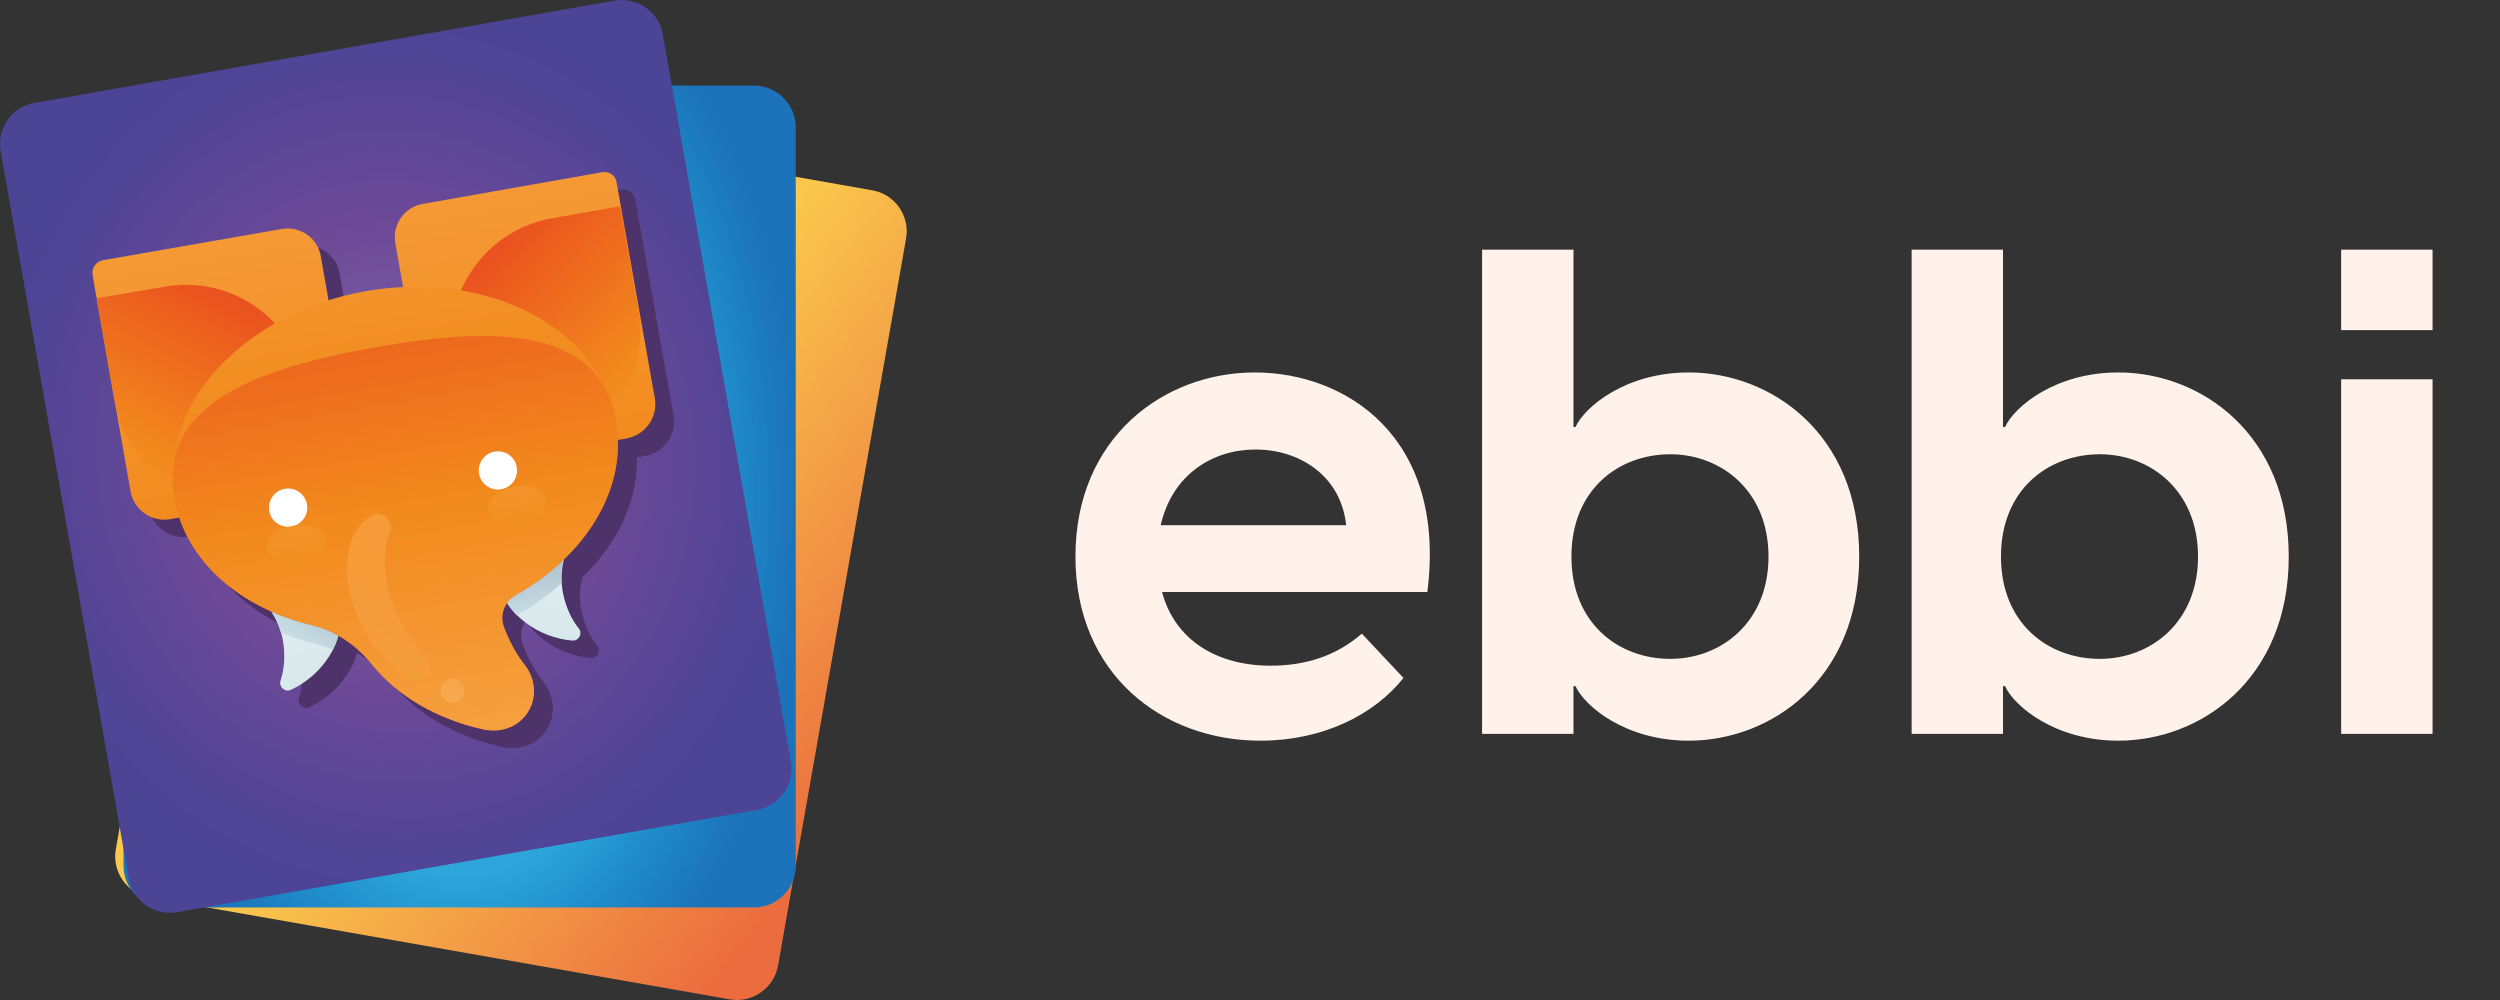 <svg width="95" height="38" viewBox="0 0 95 38" fill="none" xmlns="http://www.w3.org/2000/svg">
<rect x="0" y="0" width="95" height="38" fill="#333333" stroke="none"/>
<g clip-path="url(#clip0)">
<path fill-rule="evenodd" clip-rule="evenodd" d="M27.726 37.974L5.685 34.099C4.826 33.954 4.244 33.121 4.403 32.262L9.268 4.628C9.414 3.768 10.247 3.187 11.106 3.345L33.147 7.232C34.007 7.378 34.589 8.211 34.43 9.07L29.564 36.704C29.406 37.55 28.586 38.132 27.726 37.974Z" fill="url(#paint0_linear)"/>
<path fill-rule="evenodd" clip-rule="evenodd" d="M28.652 34.483H6.28C5.408 34.483 4.694 33.769 4.694 32.896V4.839C4.694 3.967 5.408 3.253 6.28 3.253H28.652C29.525 3.253 30.239 3.967 30.239 4.839V32.896C30.239 33.769 29.525 34.483 28.652 34.483Z" fill="url(#paint1_radial)"/>
<path fill-rule="evenodd" clip-rule="evenodd" d="M28.771 30.777L6.73 34.664C5.87 34.81 5.037 34.241 4.892 33.382L0.026 5.748C-0.133 4.888 0.449 4.055 1.309 3.91L23.35 0.023C24.209 -0.123 25.042 0.446 25.188 1.305L30.053 28.939C30.212 29.799 29.63 30.618 28.771 30.777Z" fill="url(#paint2_radial)"/>
<path d="M14.438 19.106L7.193 20.388C6.479 20.521 5.791 20.031 5.672 19.317L4.231 11.107C4.191 10.842 4.363 10.604 4.614 10.551L11.424 9.348C12.125 9.229 12.786 9.692 12.905 10.393L14.438 19.106Z" fill="#4E336B"/>
<path d="M10.617 19.78L13.077 19.344L12.363 15.338C11.913 12.799 9.493 11.106 6.968 11.556L4.429 12.005C4.429 12.124 4.429 12.23 4.456 12.349L5.077 15.906C5.527 18.511 8.013 20.243 10.617 19.78Z" fill="#4E336B"/>
<path d="M17.281 18.603L24.527 17.321C25.241 17.189 25.717 16.514 25.598 15.8L24.143 7.589C24.104 7.325 23.852 7.153 23.588 7.206L16.779 8.409C16.078 8.528 15.615 9.202 15.734 9.89L17.281 18.603Z" fill="#4E336B"/>
<path d="M21.102 17.942L18.643 18.378L17.929 14.359C17.48 11.82 19.172 9.401 21.71 8.964L24.249 8.515C24.289 8.621 24.328 8.726 24.342 8.845L24.963 12.402C25.439 14.994 23.707 17.479 21.102 17.942Z" fill="#4E336B"/>
<path d="M10.511 21.446C10.498 21.446 10.498 21.446 10.485 21.446C9.692 21.605 9.573 22.649 10.234 23.112C10.842 23.522 11.305 24.183 11.45 24.989C11.543 25.518 11.516 26.061 11.358 26.537C11.291 26.761 11.53 26.973 11.741 26.88C12.918 26.351 13.857 25.042 13.619 23.733C13.341 22.213 11.953 21.182 10.511 21.446Z" fill="#4E336B"/>
<path d="M13.619 23.747C13.341 22.213 11.939 21.182 10.511 21.446C10.498 21.446 10.498 21.446 10.485 21.446C9.692 21.605 9.573 22.649 10.234 23.112C10.776 23.469 11.186 24.038 11.384 24.712C11.807 24.884 12.243 25.029 12.706 25.135C12.931 25.188 13.143 25.267 13.354 25.346C13.605 24.857 13.724 24.302 13.619 23.747Z" fill="#4E336B"/>
<path d="M21.763 19.463C21.777 19.463 21.777 19.463 21.79 19.463C22.583 19.331 23.059 20.282 22.583 20.944C22.147 21.539 21.948 22.319 22.081 23.125C22.173 23.654 22.385 24.157 22.702 24.553C22.848 24.738 22.689 25.016 22.464 25.003C21.182 24.91 19.846 23.998 19.635 22.689C19.37 21.155 20.322 19.714 21.763 19.463Z" fill="#4E336B"/>
<path d="M21.79 19.463C21.777 19.463 21.777 19.463 21.764 19.463C20.322 19.701 19.37 21.142 19.622 22.689C19.714 23.218 19.992 23.681 20.362 24.051C20.375 24.038 20.402 24.024 20.415 24.011C21.023 23.667 21.565 23.271 22.041 22.834C21.988 22.134 22.187 21.459 22.57 20.944C23.059 20.282 22.583 19.331 21.79 19.463Z" fill="#4E336B"/>
<path d="M24.117 16.646C23.496 13.116 19.238 10.908 14.597 11.728C9.969 12.548 6.717 16.078 7.338 19.608C7.761 22.001 9.85 23.773 12.574 24.421C13.473 24.633 14.253 25.188 14.835 25.902C15.8 27.105 17.294 27.978 19.053 28.374C19.529 28.48 20.058 28.401 20.441 28.084C21.116 27.528 21.155 26.59 20.653 25.942C20.309 25.505 20.045 25.003 19.846 24.474C19.688 24.024 19.873 23.522 20.283 23.284C22.98 21.777 24.567 19.212 24.117 16.646Z" fill="#4E336B"/>
<path d="M24.117 16.646C23.495 13.116 19.608 13.037 14.98 13.857C10.353 14.676 6.717 16.065 7.351 19.608C7.775 22.001 9.864 23.773 12.587 24.421C13.486 24.633 14.267 25.188 14.848 25.902C15.813 27.105 17.308 27.978 19.066 28.374C19.542 28.48 20.071 28.401 20.454 28.084C21.129 27.528 21.168 26.589 20.666 25.942C20.322 25.505 20.058 25.003 19.859 24.474C19.701 24.024 19.886 23.522 20.296 23.284C22.98 21.777 24.567 19.212 24.117 16.646Z" fill="#4E336B"/>
<path d="M11.649 20.679C12.05 20.679 12.376 20.354 12.376 19.952C12.376 19.55 12.05 19.225 11.649 19.225C11.247 19.225 10.921 19.55 10.921 19.952C10.921 20.354 11.247 20.679 11.649 20.679Z" fill="#4E336B"/>
<path d="M19.635 19.265C20.036 19.265 20.362 18.939 20.362 18.537C20.362 18.136 20.036 17.81 19.635 17.81C19.233 17.81 18.907 18.136 18.907 18.537C18.907 18.939 19.233 19.265 19.635 19.265Z" fill="#4E336B"/>
<path d="M16.091 24.54C15.324 23.258 15.152 21.869 15.523 20.93C15.708 20.481 15.245 20.018 14.822 20.256C14.822 20.256 14.809 20.256 14.809 20.269C13.658 20.957 13.592 22.967 14.65 24.752C15.073 25.465 15.615 26.034 16.197 26.418C16.739 26.774 17.334 26.047 16.884 25.584C16.594 25.294 16.316 24.937 16.091 24.54Z" fill="#4E336B"/>
<path d="M17.903 27.356C18.151 27.356 18.352 27.155 18.352 26.907C18.352 26.659 18.151 26.457 17.903 26.457C17.654 26.457 17.453 26.659 17.453 26.907C17.453 27.155 17.654 27.356 17.903 27.356Z" fill="#4E336B"/>
<path d="M19.569 27.436C19.595 27.608 19.489 27.766 19.317 27.793C19.145 27.819 18.987 27.713 18.96 27.541C18.934 27.37 19.04 27.211 19.212 27.184C19.383 27.158 19.542 27.264 19.569 27.436Z" fill="#4E336B"/>
<path d="M13.09 21.155C13.156 21.552 12.706 21.948 12.098 22.054C11.477 22.16 10.921 21.935 10.855 21.538C10.789 21.142 11.239 20.745 11.847 20.639C12.468 20.534 13.024 20.772 13.09 21.155Z" fill="#4E336B"/>
<path d="M21.486 19.674C21.552 20.071 21.102 20.468 20.494 20.573C19.873 20.679 19.317 20.454 19.251 20.058C19.185 19.661 19.635 19.264 20.243 19.159C20.864 19.053 21.42 19.291 21.486 19.674Z" fill="#4E336B"/>
<path d="M13.725 18.445L6.479 19.727C5.765 19.859 5.077 19.37 4.958 18.656L3.517 10.445C3.478 10.181 3.649 9.943 3.901 9.89L10.71 8.7C11.411 8.581 12.072 9.044 12.191 9.745L13.725 18.445Z" fill="url(#paint3_linear)"/>
<path d="M9.904 19.119L12.363 18.683L11.649 14.677C11.199 12.138 8.78 10.445 6.254 10.895L3.702 11.331C3.702 11.45 3.702 11.556 3.729 11.675L4.35 15.232C4.826 17.85 7.299 19.582 9.904 19.119Z" fill="url(#paint4_linear)"/>
<path d="M16.567 17.942L23.813 16.66C24.527 16.527 25.003 15.853 24.884 15.139L23.43 6.928C23.39 6.664 23.139 6.492 22.874 6.545L16.065 7.748C15.364 7.867 14.901 8.541 15.02 9.229L16.567 17.942Z" fill="url(#paint5_linear)"/>
<path d="M20.388 17.268L17.929 17.704L17.215 13.685C16.766 11.146 18.458 8.726 20.997 8.29L23.535 7.841C23.575 7.946 23.615 8.052 23.628 8.171L24.249 11.728C24.738 14.333 22.993 16.818 20.388 17.268Z" fill="url(#paint6_linear)"/>
<path d="M9.811 20.785C9.798 20.785 9.798 20.785 9.784 20.785C8.991 20.944 8.872 21.988 9.533 22.451C10.141 22.861 10.604 23.522 10.749 24.328C10.842 24.857 10.816 25.399 10.657 25.875C10.591 26.1 10.829 26.312 11.04 26.219C12.217 25.69 13.156 24.381 12.918 23.072C12.64 21.552 11.239 20.52 9.811 20.785Z" fill="url(#paint7_linear)"/>
<path d="M12.918 23.085C12.64 21.552 11.239 20.52 9.811 20.785C9.798 20.785 9.798 20.785 9.784 20.785C8.991 20.944 8.872 21.988 9.533 22.451C10.075 22.808 10.485 23.376 10.683 24.051C11.107 24.223 11.543 24.368 12.006 24.474C12.23 24.527 12.442 24.606 12.653 24.685C12.892 24.196 13.024 23.641 12.918 23.085Z" fill="url(#paint8_linear)"/>
<path d="M21.063 18.802C21.076 18.802 21.076 18.802 21.089 18.802C21.882 18.669 22.358 19.621 21.882 20.282C21.446 20.878 21.248 21.658 21.38 22.464C21.473 22.993 21.684 23.495 22.001 23.892C22.147 24.077 21.988 24.355 21.763 24.342C20.481 24.249 19.145 23.337 18.934 22.028C18.656 20.494 19.621 19.053 21.063 18.802Z" fill="url(#paint9_linear)"/>
<path d="M21.076 18.802C21.063 18.802 21.063 18.802 21.05 18.802C19.608 19.04 18.656 20.481 18.908 22.028C19 22.557 19.278 23.019 19.648 23.39C19.661 23.376 19.688 23.363 19.701 23.35C20.309 23.006 20.851 22.61 21.327 22.173C21.274 21.473 21.473 20.798 21.856 20.282C22.359 19.621 21.883 18.669 21.076 18.802Z" fill="url(#paint10_linear)"/>
<path d="M23.403 15.985C22.782 12.455 18.524 10.247 13.883 11.067C9.256 11.887 6.003 15.417 6.624 18.947C7.048 21.34 9.137 23.112 11.86 23.76C12.759 23.971 13.54 24.527 14.121 25.241C15.086 26.444 16.581 27.317 18.339 27.713C18.815 27.819 19.344 27.74 19.727 27.422C20.402 26.867 20.441 25.928 19.939 25.28C19.595 24.844 19.331 24.342 19.132 23.813C18.974 23.363 19.159 22.861 19.569 22.623C22.266 21.116 23.866 18.55 23.403 15.985Z" fill="url(#paint11_linear)"/>
<path d="M23.403 15.985C22.782 12.455 18.894 12.376 14.267 13.196C9.639 14.015 6.003 15.404 6.638 18.947C7.061 21.34 9.15 23.112 11.873 23.76C12.773 23.971 13.553 24.527 14.134 25.241C15.1 26.444 16.594 27.317 18.352 27.713C18.828 27.819 19.357 27.74 19.741 27.422C20.415 26.867 20.455 25.928 19.952 25.28C19.608 24.844 19.344 24.342 19.146 23.813C18.987 23.363 19.172 22.861 19.582 22.623C22.266 21.116 23.866 18.55 23.403 15.985Z" fill="url(#paint12_linear)"/>
<path d="M10.948 20.018C11.35 20.018 11.675 19.693 11.675 19.291C11.675 18.889 11.35 18.564 10.948 18.564C10.546 18.564 10.221 18.889 10.221 19.291C10.221 19.693 10.546 20.018 10.948 20.018Z" fill="white"/>
<path d="M18.921 18.603C19.322 18.603 19.648 18.278 19.648 17.876C19.648 17.474 19.322 17.149 18.921 17.149C18.519 17.149 18.194 17.474 18.194 17.876C18.194 18.278 18.519 18.603 18.921 18.603Z" fill="white"/>
<path d="M15.377 23.879C14.611 22.596 14.439 21.208 14.809 20.269C14.994 19.82 14.531 19.357 14.108 19.595C14.108 19.595 14.095 19.595 14.095 19.608C12.944 20.296 12.878 22.306 13.936 24.09C14.359 24.805 14.901 25.373 15.483 25.756C16.025 26.113 16.62 25.386 16.171 24.924C15.88 24.633 15.615 24.276 15.377 23.879Z" fill="url(#paint13_linear)"/>
<path d="M17.189 26.695C17.437 26.695 17.638 26.494 17.638 26.246C17.638 25.997 17.437 25.796 17.189 25.796C16.941 25.796 16.739 25.997 16.739 26.246C16.739 26.494 16.941 26.695 17.189 26.695Z" fill="url(#paint14_linear)"/>
<path d="M18.868 26.774C18.894 26.946 18.788 27.105 18.617 27.131C18.445 27.158 18.286 27.052 18.26 26.88C18.233 26.708 18.339 26.55 18.511 26.523C18.669 26.497 18.828 26.603 18.868 26.774Z" fill="url(#paint15_linear)"/>
<path d="M12.389 20.494C12.455 20.891 12.006 21.287 11.398 21.393C10.776 21.499 10.221 21.274 10.155 20.878C10.088 20.481 10.538 20.084 11.146 19.978C11.755 19.873 12.323 20.111 12.389 20.494Z" fill="url(#paint16_linear)"/>
<path d="M20.772 19.013C20.838 19.41 20.389 19.807 19.78 19.912C19.159 20.018 18.604 19.793 18.538 19.397C18.471 19 18.921 18.603 19.529 18.498C20.151 18.392 20.706 18.63 20.772 19.013Z" fill="url(#paint17_linear)"/>
</g>
<path d="M47.683 14.153C44.236 14.153 40.867 16.615 40.867 21.149C40.867 25.633 44.184 28.146 47.89 28.146C50.274 28.146 52.218 27.161 53.332 25.762L51.751 24.078C50.766 24.933 49.6 25.296 48.279 25.296C46.258 25.296 44.651 24.337 44.158 22.497H54.239C54.99 16.563 51.103 14.153 47.683 14.153ZM47.709 17.081C49.341 17.081 50.948 18.04 51.155 19.957H44.107C44.547 18.014 46.102 17.081 47.709 17.081ZM64.171 14.153C61.761 14.153 60.206 15.474 59.87 16.226H59.792V9.488H56.319V27.887H59.792V26.073H59.87C60.206 26.825 61.761 28.146 64.171 28.146C67.307 28.146 70.65 25.814 70.65 21.149C70.65 16.485 67.307 14.153 64.171 14.153ZM63.471 25.037C61.502 25.037 59.714 23.689 59.714 21.149C59.714 18.61 61.502 17.262 63.471 17.262C65.389 17.262 67.203 18.636 67.203 21.149C67.203 23.663 65.389 25.037 63.471 25.037ZM80.494 14.153C78.084 14.153 76.529 15.474 76.192 16.226H76.114V9.488H72.642V27.887H76.114V26.073H76.192C76.529 26.825 78.084 28.146 80.494 28.146C83.629 28.146 86.972 25.814 86.972 21.149C86.972 16.485 83.629 14.153 80.494 14.153ZM79.794 25.037C77.825 25.037 76.037 23.689 76.037 21.149C76.037 18.61 77.825 17.262 79.794 17.262C81.712 17.262 83.525 18.636 83.525 21.149C83.525 23.663 81.712 25.037 79.794 25.037ZM88.964 12.546H92.437V9.488H88.964V12.546ZM88.964 27.887H92.437V14.412H88.964V27.887Z" fill="#FFF2EA"/>
<defs>
<linearGradient id="paint0_linear" x1="5.465" y1="9.514" x2="32.266" y2="30.927" gradientUnits="userSpaceOnUse">
<stop offset="0.004" stop-color="#FAC94C"/>
<stop offset="0.524" stop-color="#FAC94C"/>
<stop offset="1" stop-color="#EB6D3F"/>
</linearGradient>
<radialGradient id="paint1_radial" cx="0" cy="0" r="1" gradientUnits="userSpaceOnUse" gradientTransform="translate(17.469 18.869) scale(14.266 24.465)">
<stop offset="0.006" stop-color="#4A97D3"/>
<stop offset="0.589" stop-color="#2DA5DA"/>
<stop offset="0.71" stop-color="#208FCC"/>
<stop offset="0.837" stop-color="#1C7BBF"/>
<stop offset="0.908" stop-color="#1C73BA"/>
</radialGradient>
<radialGradient id="paint2_radial" cx="0" cy="0" r="1" gradientUnits="userSpaceOnUse" gradientTransform="translate(15.042 17.342) rotate(-9.997) scale(18.576 20.366)">
<stop offset="0.025" stop-color="#806BAD"/>
<stop offset="0.432" stop-color="#6D4997"/>
<stop offset="0.499" stop-color="#664897"/>
<stop offset="0.709" stop-color="#534596"/>
<stop offset="0.846" stop-color="#4C4495"/>
</radialGradient>
<linearGradient id="paint3_linear" x1="3.724" y1="-13.33" x2="14.962" y2="50.42" gradientUnits="userSpaceOnUse">
<stop offset="0.004" stop-color="#FAB968"/>
<stop offset="0.524" stop-color="#F28A1D"/>
<stop offset="1" stop-color="#E52C20"/>
</linearGradient>
<linearGradient id="paint4_linear" x1="1.233" y1="28.782" x2="11.682" y2="7.629" gradientUnits="userSpaceOnUse">
<stop offset="0.004" stop-color="#FAB968"/>
<stop offset="0.524" stop-color="#F28A1D"/>
<stop offset="1" stop-color="#E52C20"/>
</linearGradient>
<linearGradient id="paint5_linear" x1="15.103" y1="-15.33" x2="26.341" y2="48.421" gradientUnits="userSpaceOnUse">
<stop offset="0.004" stop-color="#FAB968"/>
<stop offset="0.524" stop-color="#F28A1D"/>
<stop offset="1" stop-color="#E52C20"/>
</linearGradient>
<linearGradient id="paint6_linear" x1="31.843" y1="23.393" x2="14.791" y2="7.088" gradientUnits="userSpaceOnUse">
<stop offset="0.004" stop-color="#FAB968"/>
<stop offset="0.524" stop-color="#F28A1D"/>
<stop offset="1" stop-color="#E52C20"/>
</linearGradient>
<linearGradient id="paint7_linear" x1="8.139" y1="16.867" x2="18.328" y2="38.032" gradientUnits="userSpaceOnUse">
<stop stop-color="white"/>
<stop offset="0.516" stop-color="#CDE2E6"/>
<stop offset="1" stop-color="#90A1BB"/>
</linearGradient>
<linearGradient id="paint8_linear" x1="7.598" y1="28.431" x2="12.665" y2="20.082" gradientUnits="userSpaceOnUse">
<stop stop-color="white"/>
<stop offset="0.516" stop-color="#CDE2E6"/>
<stop offset="1" stop-color="#90A1BB"/>
</linearGradient>
<linearGradient id="paint9_linear" x1="21.278" y1="14.549" x2="18.943" y2="37.922" gradientUnits="userSpaceOnUse">
<stop stop-color="white"/>
<stop offset="0.516" stop-color="#CDE2E6"/>
<stop offset="1" stop-color="#90A1BB"/>
</linearGradient>
<linearGradient id="paint10_linear" x1="22.237" y1="27.022" x2="20.19" y2="19.744" gradientUnits="userSpaceOnUse">
<stop stop-color="white"/>
<stop offset="0.516" stop-color="#CDE2E6"/>
<stop offset="1" stop-color="#90A1BB"/>
</linearGradient>
<linearGradient id="paint11_linear" x1="12.854" y1="5.18" x2="15.898" y2="22.451" gradientUnits="userSpaceOnUse">
<stop offset="0.004" stop-color="#F59B38"/>
<stop offset="0.53" stop-color="#F28D20"/>
<stop offset="1" stop-color="#EE711E"/>
</linearGradient>
<linearGradient id="paint12_linear" x1="18.677" y1="38.213" x2="12.325" y2="2.184" gradientUnits="userSpaceOnUse">
<stop offset="0.004" stop-color="#FAB968"/>
<stop offset="0.524" stop-color="#F28A1D"/>
<stop offset="1" stop-color="#E52C20"/>
</linearGradient>
<linearGradient id="paint13_linear" x1="12.22" y1="25.994" x2="22.193" y2="14.363" gradientUnits="userSpaceOnUse">
<stop offset="0.004" stop-color="#F59E3C"/>
<stop offset="0.524" stop-color="#F59A37"/>
<stop offset="1" stop-color="#F39228"/>
</linearGradient>
<linearGradient id="paint14_linear" x1="15.32" y1="28.524" x2="25.025" y2="16.669" gradientUnits="userSpaceOnUse">
<stop offset="0.004" stop-color="#FAB968"/>
<stop offset="0.524" stop-color="#F28A1D"/>
<stop offset="1" stop-color="#E52C20"/>
</linearGradient>
<linearGradient id="paint15_linear" x1="16.424" y1="29.428" x2="26.13" y2="17.572" gradientUnits="userSpaceOnUse">
<stop offset="0.004" stop-color="#F59E3C"/>
<stop offset="0.524" stop-color="#F59A37"/>
<stop offset="1" stop-color="#F28B1B"/>
</linearGradient>
<linearGradient id="paint16_linear" x1="10.573" y1="16.785" x2="12.168" y2="25.832" gradientUnits="userSpaceOnUse">
<stop offset="0.004" stop-color="#F59D3B"/>
<stop offset="0.524" stop-color="#F28E21"/>
<stop offset="1" stop-color="#EE701E"/>
</linearGradient>
<linearGradient id="paint17_linear" x1="18.965" y1="15.306" x2="20.559" y2="24.352" gradientUnits="userSpaceOnUse">
<stop offset="0.004" stop-color="#F59D3B"/>
<stop offset="0.524" stop-color="#F28E21"/>
<stop offset="1" stop-color="#EE701E"/>
</linearGradient>
<clipPath id="clip0">
<rect width="34.456" height="38" fill="white"/>
</clipPath>
</defs>
</svg>
